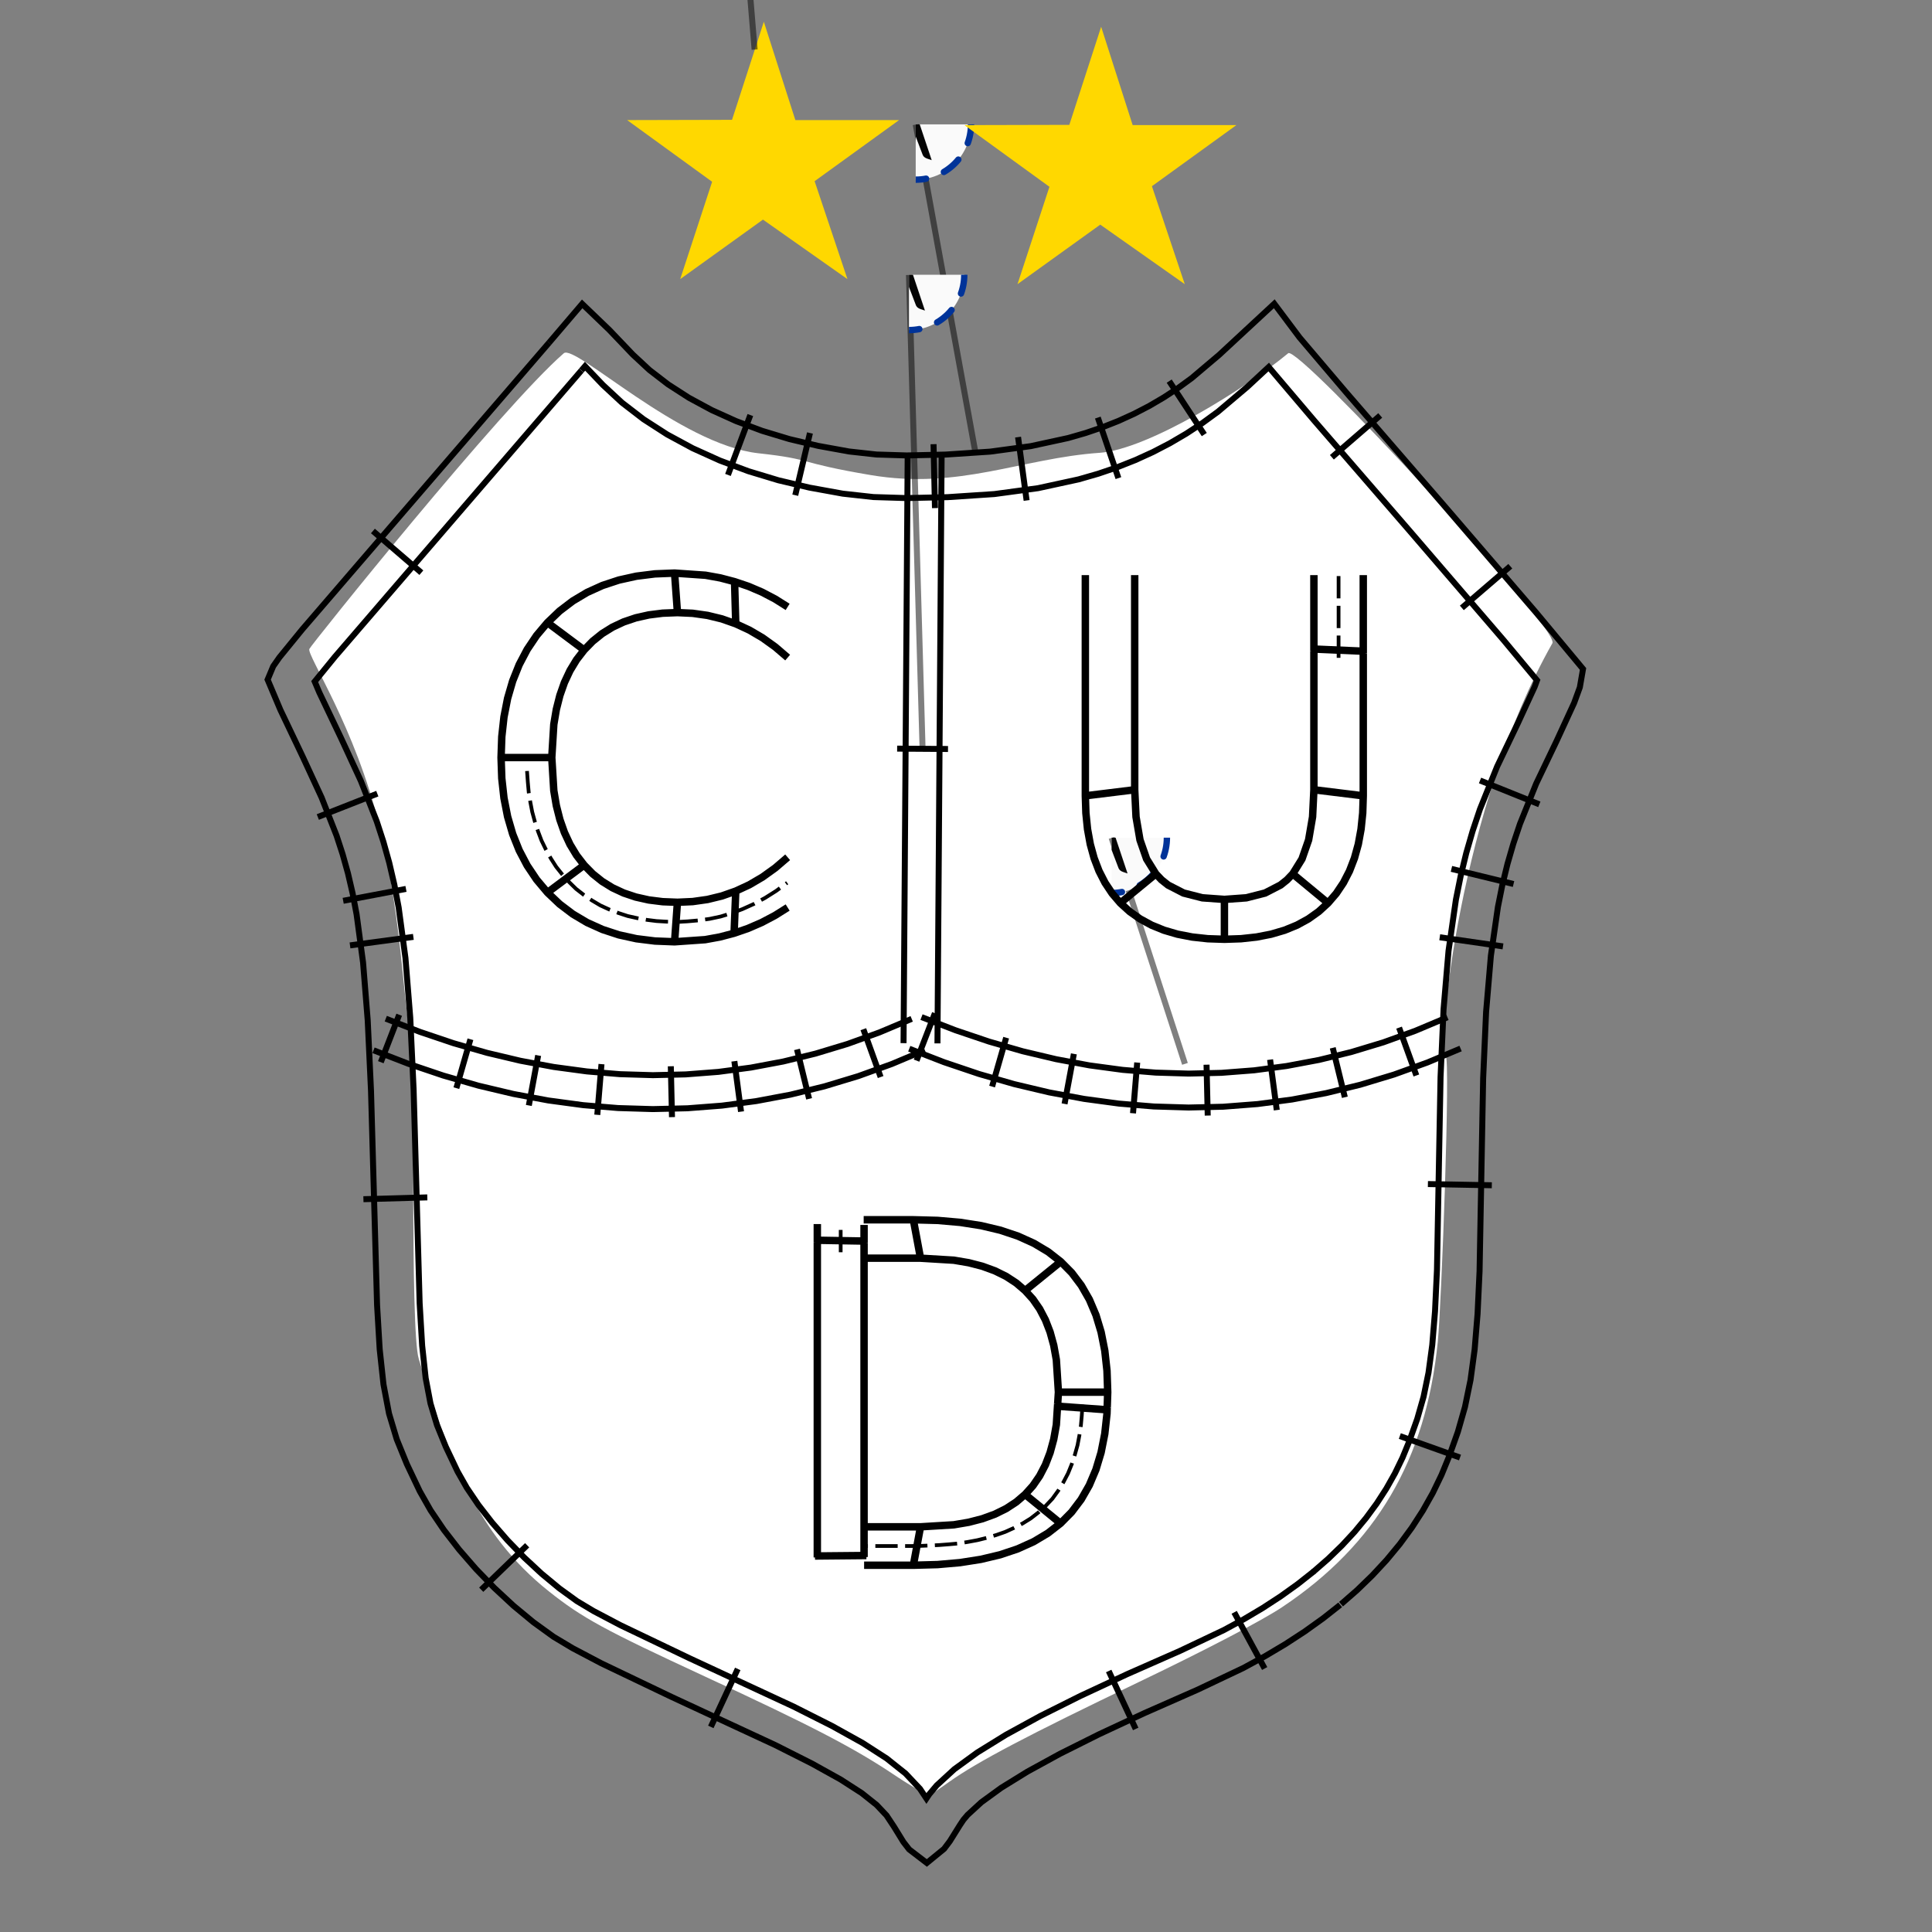 <?xml version="1.0" encoding="UTF-8" standalone="no"?>
<svg
   version="1.0"
   width="85mm"
   height="85mm"
   viewBox="0 0 240.945 240.945"
   preserveAspectRatio="xMidYMid"
   id="svg4"
   sodipodi:docname="1union-bonifacio-escudo.svg"
   inkscape:version="1.3.2 (091e20e, 2023-11-25, custom)"
   xmlns:inkscape="http://www.inkscape.org/namespaces/inkscape"
   xmlns:sodipodi="http://sodipodi.sourceforge.net/DTD/sodipodi-0.dtd"
   xmlns:xlink="http://www.w3.org/1999/xlink"
   xmlns="http://www.w3.org/2000/svg"
   xmlns:svg="http://www.w3.org/2000/svg"
   xmlns:inkstitch="http://inkstitch.org/namespace">
  <rect x="0" y="0" width="240.945" height="240.945" fill="#808080" stroke="none"/>
  <sodipodi:namedview
     id="namedview4"
     pagecolor="#ff00e7"
     bordercolor="#666666"
     borderopacity="1.0"
     inkscape:showpageshadow="2"
     inkscape:pageopacity="0.0"
     inkscape:pagecheckerboard="0"
     inkscape:deskcolor="#d1d1d1"
     inkscape:document-units="pt"
     inkscape:zoom="2.1637467"
     inkscape:cx="157.82808"
     inkscape:cy="149.97134"
     inkscape:window-width="1858"
     inkscape:window-height="1057"
     inkscape:window-x="54"
     inkscape:window-y="-8"
     inkscape:window-maximized="1"
     inkscape:current-layer="g4" />
  <defs
     id="defs4">
    <symbol
       id="inkstitch_trim">
      <title
         id="inkstitch_title9282">Trim the thread after sewing this object.</title>
      <path
         id="inkstitch_circle13405"
         d="m 9.247,-8.6e-6 c 1.8e-6,2.452 -0.974,4.804 -2.708,6.538 C 4.804,8.272 2.452,9.247 -2.1625959e-5,9.247 -2.452,9.247 -4.804,8.272 -6.538,6.538 -8.272,4.804 -9.247,2.452 -9.247,-8.6e-6 c 6e-7,-2.452 0.974,-4.804 2.708,-6.538 1.734,-1.734 4.086,-2.708 6.538,-2.708 C 5.107,-9.247 9.247,-5.107 9.247,-8.6e-6 c 0,0 0,0 0,0"
         style="opacity:1;vector-effect:none;fill:#fafafa;fill-opacity:1;fill-rule:evenodd;stroke:#003399;stroke-width:1.065;stroke-linecap:round;stroke-linejoin:miter;stroke-miterlimit:4;stroke-dasharray:3.195, 3.195;stroke-dashoffset:0;stroke-opacity:1"
         inkscape:connector-curvature="0" />
      <path
         style="color:#000000;font-style:normal;font-variant:normal;font-weight:normal;font-stretch:normal;font-size:medium;line-height:normal;font-family:sans-serif;font-variant-ligatures:normal;font-variant-position:normal;font-variant-caps:normal;font-variant-numeric:normal;font-variant-alternates:normal;font-feature-settings:normal;text-indent:0;text-align:start;text-decoration:none;text-decoration-line:none;text-decoration-style:solid;text-decoration-color:#000000;letter-spacing:normal;word-spacing:normal;text-transform:none;writing-mode:lr-tb;direction:ltr;text-orientation:mixed;dominant-baseline:auto;baseline-shift:baseline;text-anchor:start;white-space:normal;shape-padding:0;clip-rule:nonzero;display:inline;overflow:visible;visibility:visible;opacity:1;isolation:auto;mix-blend-mode:normal;color-interpolation:sRGB;color-interpolation-filters:linearRGB;solid-color:#000000;solid-opacity:1;vector-effect:none;fill:#050505;fill-opacity:1;fill-rule:evenodd;stroke:none;stroke-width:1.414;stroke-linecap:butt;stroke-linejoin:miter;stroke-miterlimit:4;stroke-dasharray:none;stroke-dashoffset:0;stroke-opacity:1;color-rendering:auto;image-rendering:auto;shape-rendering:auto;text-rendering:auto;enable-background:accumulate"
         d="m -3,-5.983 c -1.306,0 -2.375,1.069 -2.375,2.375 0,1.306 1.069,2.375 2.375,2.375 0.587,0 1.119,-0.224 1.535,-0.58 0,0 0.617,1.621 0.617,1.621 0,0 -2.299,6.018 -2.299,6.018 0.987,-0.125 1.237,-0.262 1.674,-0.975 0,0 1.33,-3.189 1.33,-3.189 0,0 1.236,3.25 1.236,3.25 0.232,0.779 0.843,0.792 1.578,1.072 0,0 -2.055,-6.143 -2.055,-6.143 0,0 0.73,-1.75 0.73,-1.75 0.428,0.417 1.011,0.676 1.652,0.676 1.306,0 2.375,-1.069 2.375,-2.375 0,-1.306 -1.069,-2.375 -2.375,-2.375 -1.062,0 -1.957,0.713 -2.258,1.68 0,0 -0.012,-0.016 -0.012,-0.016 0,0 -0.803,2.102 -0.803,2.102 0,0 -0.592,-1.766 -0.592,-1.766 -0.182,-1.128 -1.159,-2 -2.336,-2 0,0 -2e-5,-3e-5 -2e-5,-3e-5 m 0,1 c 0.765,0 1.375,0.61 1.375,1.375 0,0.765 -0.61,1.375 -1.375,1.375 -0.765,0 -1.375,-0.61 -1.375,-1.375 0,-0.765 0.61,-1.375 1.375,-1.375 0,0 0,0 0,0 m 6,0 c 0.765,0 1.375,0.61 1.375,1.375 0,0.765 -0.61,1.375 -1.375,1.375 -0.765,0 -1.375,-0.61 -1.375,-1.375 0,-0.765 0.61,-1.375 1.375,-1.375 0,0 0,0 0,0"
         id="inkstitch_path13416"
         inkscape:connector-curvature="0" />
    </symbol>
  </defs>
  <path
     style="fill:#ffffff;stroke-width:0;stroke-linejoin:bevel;stroke-miterlimit:0"
     d="m 111.579,221.387 c -5.015,-3.37 -10.39,-6.166 -23.678,-12.314 -12.531,-5.798 -15.279,-7.297 -19.458,-10.618 -9.17,-7.287 -12.488,-16.898 -16.216,-28.97 -1.125,-3.641 -0.444,-38.748 -0.807,-39.655 -1.077,-2.689 -1.115,-14.606 -4.077,-26.733 C 44.301,90.64 38.288,81.785 38.576,80.939 38.722,80.51 62.541,50.817 70.312,44.056 c 1.382,-1.203 14.446,11.401 24.292,12.474 6.967,0.759 4.592,1.129 13.955,2.713 11.094,1.877 18.845,-2.098 28.571,-2.771 6.074,-0.42 18.313,-8.091 23.528,-12.42 1.25,-1.038 33.941,34.41 32.946,36.163 -11.505,20.264 -14.496,50.794 -13.309,51.441 0.609,0.332 -0.513,30.988 -0.988,35.714 -1.478,14.69 -7.668,25.235 -19.406,33.06 -2.499,1.666 -9.561,5.357 -17.801,9.305 -13.852,6.636 -20.249,10.003 -23.739,12.496 -1.062,0.758 -2.123,1.482 -2.359,1.609 -0.236,0.127 -2.226,-0.977 -4.422,-2.453 z"
     id="path5"
     sodipodi:nodetypes="ssssssssssssssssssss" />
  <g
     transform="matrix(0.076 0 0 -0.076 -37.909 287.019)"
     fill="#000000"
     stroke="none"
     id="g4">
    <path
       id="path2"
       style="stroke:#000000;stroke-width:1px;fill:none"
       transform="matrix(9.817 0 0 -9.817 496.209 3756.92)"
       d="M92.046,55.28 71.76,78.842 50.78,103.215 46.961,107.898 45.932,109.37 44.997,111.601 47.133,116.657 50.853,124.461 54.03,131.33 56.524,137.681 57.533,140.774 58.425,143.97 59.202,147.309 59.87,150.834 60.952,158.891 61.729,168.554 62.281,180.351 62.688,194.782 63.294,216.157 63.731,223.538 64.365,229.404 65.289,234.273 66.581,238.58 68.271,242.725 70.429,247.266 72.236,250.449 74.459,253.732 77.013,257.026 79.84,260.276 82.884,263.42 86.088,266.396 89.399,269.136 92.782,271.586 95.991,273.506 100.777,276.026 112.545,281.657 129.865,289.7 136.024,292.806 140.789,295.455 144.316,297.727 146.789,299.697 148.446,301.451 149.702,303.344 151.267,305.886 152.234,307.136 155.188,309.4 158.069,307.047 159.033,305.77 160.719,303.07 161.307,302.189 161.991,301.379 164.298,299.259 167.61,296.849 171.992,294.142 177.446,291.155 183.984,287.887 191.622,284.328 200.455,280.434 208.062,276.825 211.683,274.861 215.108,272.827 218.361,270.707 221.444,268.499 224.285,266.257  M97.444,59.928 77.159,83.489 56.24,107.79 52.868,111.926 53.632,113.736 57.302,121.433 60.583,128.53 63.231,135.272 64.353,138.711 65.328,142.205 66.173,145.838 66.904,149.696 68.037,158.131 68.839,168.102 69.4,180.084 69.809,194.581 70.411,215.846 70.831,222.944 71.417,228.355 72.219,232.581 73.306,236.206 74.791,239.85 76.751,243.975 78.292,246.688 80.229,249.549 82.519,252.502 85.09,255.457 87.87,258.329 90.787,261.038 93.764,263.502 96.707,265.634 99.482,267.294 103.975,269.66 115.583,275.213 132.969,283.288 139.359,286.51 144.452,289.341 148.474,291.932 151.622,294.439 154.044,297.004 155.12,298.626 155.604,297.901 156.839,296.438 159.778,293.738 163.637,290.93 168.406,287.984 174.141,284.843 180.886,281.471 188.681,277.84 197.491,273.956 204.834,270.472 208.165,268.665 211.343,266.778 214.341,264.824 217.161,262.805 219.872,260.665  M62.599,86.755 70.697,93.726  M53.388,134.567 63.333,130.66  M57.629,148.573 68.127,146.583  M58.77,156.026 69.36,154.604  M61.011,198.451 71.692,198.148  M80.703,263.728 88.38,256.296  M119.082,286.656 123.583,276.965  M190.101,287.001 185.589,277.316  M211.66,276.899 206.565,267.507  "
       inkstitch:satin_column="true" />
    <path
       id="path3"
       style="stroke:#000000;stroke-width:1px;fill:none"
       transform="matrix(9.817 0 0 -9.817 496.209 3756.92)"
       d="M224.42,266.146 227.09,263.817 229.65,261.339 232.034,258.77 234.238,256.108 236.26,253.354 238.099,250.509 239.752,247.572 241.217,244.546 242.484,241.458 243.955,237.333 245.145,233.158 246.069,228.665 246.756,223.588 247.245,217.64 247.58,210.493 247.934,191.409 248.18,178.241 248.672,167.15 249.474,157.74 250.649,149.595 251.385,145.936 252.243,142.42 253.225,139.024 254.332,135.725 257.034,129.011 260.444,121.886 263.39,115.494 264.343,112.884 264.875,109.82 257.018,100.376 241.371,82.178 225.27,63.573 217.502,54.427 213.263,48.774 204.048,57.322 199.467,61.197 197.182,62.865 194.804,64.426 192.359,65.859 189.836,67.168 187.227,68.356 184.521,69.427 181.711,70.383 178.823,71.215 172.554,72.575 165.768,73.491 158.341,73.982 151.836,74.128 146.771,73.973 142.169,73.464 137.01,72.527 132.223,71.395 127.646,70.011 123.297,68.385 119.209,66.537 115.413,64.485 111.942,62.249 108.826,59.85 106.038,57.261 102.122,53.157 97.578,48.793 92.035,55.293  M219.738,260.777 222.269,258.569 224.559,256.354 226.675,254.073 228.619,251.725 230.393,249.31 231.998,246.825 233.437,244.27 234.71,241.64 235.83,238.909 237.168,235.158 238.222,231.462 239.043,227.469 239.672,222.819 240.136,217.181 240.46,210.26 240.812,191.276 241.06,178.016 241.562,166.689 242.393,156.928 243.627,148.383 244.43,144.389 245.358,140.585 246.424,136.9 247.645,133.26 250.51,126.141 253.997,118.857 256.798,112.777 257.186,111.716 251.579,104.977 235.977,86.831 219.862,68.209 212.337,59.349 208.773,62.655 203.873,66.8 201.239,68.723 198.562,70.48 195.802,72.097 192.955,73.575 190.016,74.914 186.98,76.115 183.844,77.181 180.566,78.125 173.788,79.597 166.48,80.583 158.656,81.1 151.807,81.254 146.27,81.084 141.14,80.517 135.553,79.502 130.37,78.277 125.365,76.763 120.58,74.974 116.044,72.924 111.785,70.621 107.834,68.076 104.22,65.294 101.032,62.335 98.054,59.213 97.455,59.915  M244.312,241.632 234.249,238.041  M249.628,196.12 238.945,195.921  M251.496,156.191 240.921,154.665  M253.259,145.767 242.878,143.236  M257.57,132.448 247.658,128.459  M252.72,92.646 244.618,99.612  M230.976,67.444 222.896,74.436  M195.702,61.706 201.566,70.638  M183.771,67.801 187.211,77.918  M170.439,71.064 171.868,81.653  M156.31,72.246 156.55,82.929  M135.653,70.376 133.195,80.775  M125.687,67.377 121.946,77.386  "
       inkstitch:satin_column="true" />
    <g
       id="command_group1"
       inkscape:label="Ink/Stitch Command: Trim thread after sewing this object"
       transform="matrix(9.817 0 0 -9.817 496.209 3756.92)">
      <path
         id="command_connector1"
         d="m 153.334,18.82 9.979,54.834"
         style="fill:none;stroke:#000000;stroke-width:1px;stroke-opacity:0.5"
         inkscape:connection-start="#command_use1146"
         inkscape:connection-end="#path3"
         inkscape:label="connector"
         inkscape:connector-type="polyline"
         inkscape:connector-curvature="0" />
      <use
         id="command_use1146"
         xlink:href="#inkstitch_trim"
         height="100%"
         width="100%"
         x="153.331"
         y="18.784"
         inkscape:label="command marker" />
    </g>
    <path
       id="path1"
       style="stroke:#000000;stroke-width:1px;fill:none"
       transform="matrix(9.817 0 0 -9.817 496.209 3756.92)"
       d="M62.702,173.559 68.51,175.807 74.372,177.786 80.23,179.47 86.082,180.858 91.926,181.946 97.759,182.732 103.58,183.214 109.385,183.389 115.172,183.254 120.938,182.809 126.68,182.05 132.394,180.976 138.079,179.585 143.73,177.876 149.346,175.848 154.858,173.528  M64.749,168.272 70.441,170.476 76.062,172.373 81.668,173.985 87.255,175.31 92.824,176.347 98.372,177.094 103.899,177.552 109.405,177.718 114.888,177.59 120.348,177.168 125.784,176.449 131.196,175.432 136.584,174.114 141.946,172.493 147.282,170.566 152.658,168.303  M63.92,175.55 66.99,167.62  M76.549,179.887 78.899,171.714  M88.661,182.78 90.218,174.42  M100.104,184.348 100.805,175.874  M112.591,184.732 112.394,176.23  M124.132,183.816 123.018,175.385  M135.51,181.672 133.489,173.412  M147.466,178.034 144.577,170.036  "
       inkstitch:satin_column="true" />
    <path
       id="path4"
       style="stroke:#000000;stroke-width:1px;fill:none"
       transform="matrix(9.817 0 0 -9.817 496.209 3756.92)"
       d="M152.251,173.297 158.059,175.545 163.921,177.524 169.779,179.208 175.631,180.596 181.475,181.684 187.308,182.47 193.129,182.952 198.935,183.127 204.721,182.992 210.487,182.546 216.229,181.787 221.943,180.713 227.628,179.323 233.279,177.614 238.895,175.586 244.407,173.266  M154.298,168.01 159.99,170.213 165.612,172.111 171.217,173.723 176.804,175.047 182.373,176.084 187.921,176.832 193.449,177.29 198.954,177.455 204.437,177.328 209.897,176.906 215.333,176.187 220.745,175.17 226.133,173.852 231.495,172.231 236.832,170.304 242.207,168.041  M153.469,175.288 156.539,167.358  M166.098,179.624 168.448,171.452  M178.21,182.518 179.767,174.157  M189.653,184.086 190.354,175.611  M202.14,184.47 201.943,175.968  M213.681,183.554 212.567,175.123  M225.06,181.41 223.039,173.15  M237.015,177.772 234.127,169.774  "
       inkstitch:satin_column="true" />
    <g
       id="command_group3"
       inkscape:label="Ink/Stitch Command: Trim thread after sewing this object"
       transform="matrix(9.817 0 0 -9.817 496.209 3756.92)">
      <path
         id="command_connector3"
         d="m 186.074,138.057 12.262,37.772"
         style="fill:none;stroke:#000000;stroke-width:1px;stroke-opacity:0.5"
         inkscape:connection-start="#command_use9084"
         inkscape:connection-end="#path4"
         inkscape:label="connector"
         inkscape:connector-type="polyline"
         inkscape:connector-curvature="0" />
      <use
         id="command_use9084"
         xlink:href="#inkstitch_trim"
         height="100%"
         width="100%"
         x="186.071"
         y="138.021"
         inkscape:label="command marker" />
    </g>
    <path
       id="path6"
       style="stroke:#000000;stroke-width:1px;fill:none"
       d="M156.965,172.406 157.659,73.966  M151.296,172.366 151.989,73.926  M158.729,123.196 150.225,123.136  "
       inkstitch:satin_column="true"
       transform="matrix(9.817 0 0 -9.817 496.209 3756.92)" />
    <g
       id="command_group4"
       inkscape:label="Ink/Stitch Command: Trim thread after sewing this object"
       transform="matrix(9.817 0 0 -9.817 496.209 3756.92)">
      <path
         id="command_connector4"
         d="m 152.203,43.963 2.274,79.203"
         style="fill:none;stroke:#000000;stroke-width:1px;stroke-opacity:0.5"
         inkscape:connection-start="#command_use7899"
         inkscape:connection-end="#path6"
         inkscape:label="connector"
         inkscape:connector-type="polyline"
         inkscape:connector-curvature="0" />
      <use
         id="command_use7899"
         xlink:href="#inkstitch_trim"
         height="100%"
         width="100%"
         x="152.201"
         y="43.927"
         inkscape:label="command marker" />
    </g>
  </g>
  <g
     inkscape:label="Letras de Ink/Stitch"
     transform="matrix(2.335 0 0 2.335 135.503 116.147)"
     id="g4859"
     inkstitch:lettering="{&quot;text&quot;: &quot;U&quot;, &quot;back_and_forth&quot;: false, &quot;font&quot;: &quot;small_font&quot;, &quot;scale&quot;: 100, &quot;trim_option&quot;: 3, &quot;use_trim_symbols&quot;: false}">
    <g
       inkscape:label="U"
       id="g4545">
      <g
         id="glyph"
         inkscape:label="U">
        <path
           id="autosatin2"
           style="font-style:normal;font-variant:normal;font-weight:normal;font-stretch:normal;font-size:106.667px;line-height:100%;font-family:sans-serif;-inkscape-font-specification:sans-serif;font-variant-ligatures:normal;font-variant-position:normal;font-variant-caps:normal;font-variant-numeric:normal;font-variant-alternates:normal;font-feature-settings:normal;text-indent:0;text-align:start;text-decoration:none;text-decoration-line:none;text-decoration-style:solid;text-decoration-color:#000000;letter-spacing:50px;word-spacing:0px;text-transform:none;writing-mode:lr-tb;direction:ltr;text-orientation:mixed;dominant-baseline:auto;baseline-shift:baseline;text-anchor:start;white-space:normal;shape-padding:0;fill:none;fill-opacity:1;stroke:#000000;stroke-width:1px;stroke-linecap:butt;stroke-linejoin:miter;stroke-miterlimit:4;stroke-dasharray:none;stroke-dashoffset:0;stroke-opacity:1"
           d="m 153.421,80.764 v 29.693 l 0.074,2.315 0.221,2.169 0.368,2.022 0.515,1.876 0.662,1.731 0.81,1.583 0.957,1.438 1.104,1.292 1.256,1.142 1.397,0.99 1.539,0.838 1.679,0.685 1.821,0.533 1.962,0.381 2.103,0.229 2.243,0.076 2.236,-0.076 2.095,-0.229 1.953,-0.381 1.812,-0.533 1.672,-0.685 1.53,-0.838 1.389,-0.99 1.249,-1.142 1.111,-1.292 0.964,-1.438 0.815,-1.583 0.667,-1.731 0.519,-1.876 0.37,-2.022 0.223,-2.169 0.074,-2.315 V 91.3 M 160.062,80.764 v 28.875 l 0.178,3.652 0.533,3.103 0.89,2.556 1.245,2.007 0.766,0.805 0.877,0.698 2.086,1.073 2.527,0.644 2.968,0.215 2.955,-0.215 2.516,-0.644 2.08,-1.073 0.875,-0.698 0.766,-0.805 1.245,-2.007 0.89,-2.556 0.533,-3.103 0.178,-3.652 V 91.01 m -31.081,19.488 7.305,-0.9 m -2.501,15.481 5.253,-4.318 m 8.986,9.264 v -5.901 m 14.173,0.955 -5.218,-4.318 m 10.056,-10.263 -7.305,-0.9"
           inkscape:connector-curvature="0"
           sodipodi:nodetypes="cscscsccscscsc"
           inkstitch:zigzag_underlay="False"
           inkstitch:contour_underlay="False"
           inkstitch:center_walk_underlay_stitch_length_mm="1.2"
           inkstitch:center_walk_underlay="True"
           inkstitch:pull_compensation_mm="0.2"
           inkstitch:satin_column="True"
           inkstitch:zigzag_spacing_mm="0.4"
           inkstitch:fill_underlay="False"
           inkstitch:reverse_rails="none"
           transform="matrix(0.397 0 0 0.397 -60.971 -51.088)"
           inkscape:label="AutoSatinado 1" />
        <path
           d="m 187.49,91.892 v -0.737 -1.491 -1.481 0 -0.01 -1.491 -1.491 -0.717 0 -0.774 -1.491 -1.445"
           style="font-style:normal;font-variant:normal;font-weight:normal;font-stretch:normal;font-size:106.667px;line-height:100%;font-family:sans-serif;-inkscape-font-specification:sans-serif;font-variant-ligatures:normal;font-variant-position:normal;font-variant-caps:normal;font-variant-numeric:normal;font-variant-alternates:normal;font-feature-settings:normal;text-indent:0;text-align:start;text-decoration:none;text-decoration-line:none;text-decoration-style:solid;text-decoration-color:#000000;letter-spacing:50px;word-spacing:0px;text-transform:none;writing-mode:lr-tb;direction:ltr;text-orientation:mixed;dominant-baseline:auto;baseline-shift:baseline;text-anchor:start;white-space:normal;shape-padding:0;fill:none;fill-opacity:1;stroke:#000000;stroke-width:0.5px;stroke-linecap:butt;stroke-linejoin:miter;stroke-miterlimit:4;stroke-dasharray:3, 1;stroke-dashoffset:0;stroke-opacity:1"
           inkstitch:running_stitch_length_mm="1.2"
           transform="matrix(0.397 0 0 0.397 -60.971 -51.088)"
           id="autosatinrun2"
           inkscape:label="AutoSatinar Puntada corriente 2" />
        <path
           id="autosatin3_3357"
           style="font-style:normal;font-variant:normal;font-weight:normal;font-stretch:normal;font-size:106.667px;line-height:100%;font-family:sans-serif;-inkscape-font-specification:sans-serif;font-variant-ligatures:normal;font-variant-position:normal;font-variant-caps:normal;font-variant-numeric:normal;font-variant-alternates:normal;font-feature-settings:normal;text-indent:0;text-align:start;text-decoration:none;text-decoration-line:none;text-decoration-style:solid;text-decoration-color:#000000;letter-spacing:50px;word-spacing:0px;text-transform:none;writing-mode:lr-tb;direction:ltr;text-orientation:mixed;dominant-baseline:auto;baseline-shift:baseline;text-anchor:start;white-space:normal;shape-padding:0;fill:none;fill-opacity:1;stroke:#000000;stroke-width:1px;stroke-linecap:butt;stroke-linejoin:miter;stroke-miterlimit:4;stroke-dasharray:none;stroke-dashoffset:0;stroke-opacity:1"
           d="m 184.17,80.764 v 10.246 m 6.641,-10.246 V 91.3 m 0.332,-0.285 -7.305,-0.319"
           inkscape:connector-curvature="0"
           sodipodi:nodetypes="cscscsccscscsc"
           inkstitch:zigzag_underlay="False"
           inkstitch:contour_underlay="False"
           inkstitch:center_walk_underlay_stitch_length_mm="1.2"
           inkstitch:center_walk_underlay="True"
           inkstitch:pull_compensation_mm="0.2"
           inkstitch:satin_column="True"
           inkstitch:zigzag_spacing_mm="0.4"
           inkstitch:fill_underlay="False"
           inkstitch:reverse_rails="none"
           transform="matrix(0.397 0 0 0.397 -60.971 -51.088)"
           inkscape:label="AutoSatinado 3"
           inkstitch:trim_after="true" />
      </g>
    </g>
  </g>
  <g
     inkscape:label="Letras de Ink/Stitch"
     transform="matrix(2.22 0 0 2.22 101.939 194.768)"
     id="g9330"
     inkstitch:lettering="{&quot;text&quot;: &quot;D&quot;, &quot;back_and_forth&quot;: false, &quot;font&quot;: &quot;small_font&quot;, &quot;scale&quot;: 100, &quot;trim_option&quot;: 3, &quot;use_trim_symbols&quot;: false}">
    <g
       inkscape:label="D"
       id="g4122">
      <g
         id="g6"
         inkscape:label="D">
        <path
           id="autosatin1"
           style="font-style:normal;font-variant:normal;font-weight:normal;font-stretch:normal;font-size:106.667px;line-height:100%;font-family:sans-serif;-inkscape-font-specification:sans-serif;font-variant-ligatures:normal;font-variant-position:normal;font-variant-caps:normal;font-variant-numeric:normal;font-variant-alternates:normal;font-feature-settings:normal;text-indent:0;text-align:start;text-decoration:none;text-decoration-line:none;text-decoration-style:solid;text-decoration-color:#000000;letter-spacing:50px;word-spacing:0px;text-transform:none;writing-mode:lr-tb;direction:ltr;text-orientation:mixed;dominant-baseline:auto;baseline-shift:baseline;text-anchor:start;white-space:normal;shape-padding:0;fill:none;fill-opacity:1;stroke:#000000;stroke-width:1px;stroke-linecap:butt;stroke-linejoin:miter;stroke-miterlimit:4;stroke-dasharray:none;stroke-dashoffset:0;stroke-opacity:1"
           d="m 117.258,212.704 v -42.331 m 6.282,42.272 V 170.48 m -6.596,42.027 6.91,-0.065"
           inkscape:connector-curvature="0"
           inkstitch:zigzag_spacing_mm="0.4"
           inkstitch:satin_column="True"
           inkstitch:pull_compensation_mm="0.2"
           inkstitch:center_walk_underlay="True"
           inkstitch:center_walk_underlay_stitch_length_mm="1.2"
           inkstitch:contour_underlay="False"
           inkstitch:zigzag_underlay="False"
           inkstitch:fill_underlay="False"
           inkstitch:reverse_rails="none"
           transform="matrix(0.418 0 0 0.418 -49.018 -89.15)"
           inkscape:label="AutoSatinado 1" />
        <path
           d="m 120.399,171.683 v -1.256 -1.509 -0.961"
           style="font-style:normal;font-variant:normal;font-weight:normal;font-stretch:normal;font-size:106.667px;line-height:100%;font-family:sans-serif;-inkscape-font-specification:sans-serif;font-variant-ligatures:normal;font-variant-position:normal;font-variant-caps:normal;font-variant-numeric:normal;font-variant-alternates:normal;font-feature-settings:normal;text-indent:0;text-align:start;text-decoration:none;text-decoration-line:none;text-decoration-style:solid;text-decoration-color:#000000;letter-spacing:50px;word-spacing:0px;text-transform:none;writing-mode:lr-tb;direction:ltr;text-orientation:mixed;dominant-baseline:auto;baseline-shift:baseline;text-anchor:start;white-space:normal;shape-padding:0;fill:none;fill-opacity:1;stroke:#000000;stroke-width:0.5px;stroke-linecap:butt;stroke-linejoin:miter;stroke-miterlimit:4;stroke-dasharray:3, 1;stroke-dashoffset:0;stroke-opacity:1"
           inkstitch:running_stitch_length_mm="1.2"
           transform="matrix(0.418 0 0 0.418 -49.018 -89.15)"
           id="autosatinrun3"
           inkscape:label="AutoSatinar Puntada corriente 2" />
        <path
           id="autosatin4"
           style="font-style:normal;font-variant:normal;font-weight:normal;font-stretch:normal;font-size:106.667px;line-height:100%;font-family:sans-serif;-inkscape-font-specification:sans-serif;font-variant-ligatures:normal;font-variant-position:normal;font-variant-caps:normal;font-variant-numeric:normal;font-variant-alternates:normal;font-feature-settings:normal;text-indent:0;text-align:start;text-decoration:none;text-decoration-line:none;text-decoration-style:solid;text-decoration-color:#000000;letter-spacing:50px;word-spacing:0px;text-transform:none;writing-mode:lr-tb;direction:ltr;text-orientation:mixed;dominant-baseline:auto;baseline-shift:baseline;text-anchor:start;white-space:normal;shape-padding:0;fill:none;fill-opacity:1;stroke:#000000;stroke-width:1px;stroke-linecap:butt;stroke-linejoin:miter;stroke-miterlimit:4;stroke-dasharray:none;stroke-dashoffset:0;stroke-opacity:1"
           d="m 123.54,168.015 v 2.465 m -6.282,-2.582 v 2.475 m -0.314,-0.305 6.91,0.117"
           inkscape:connector-curvature="0"
           inkstitch:zigzag_spacing_mm="0.4"
           inkstitch:satin_column="True"
           inkstitch:pull_compensation_mm="0.2"
           inkstitch:center_walk_underlay="True"
           inkstitch:center_walk_underlay_stitch_length_mm="1.2"
           inkstitch:contour_underlay="False"
           inkstitch:zigzag_underlay="False"
           inkstitch:fill_underlay="False"
           inkstitch:reverse_rails="none"
           transform="matrix(0.418 0 0 0.418 -49.018 -89.15)"
           inkscape:label="AutoSatinado 3" />
        <path
           id="autosatin5"
           style="font-style:normal;font-variant:normal;font-weight:normal;font-stretch:normal;font-size:106.667px;line-height:100%;font-family:sans-serif;-inkscape-font-specification:sans-serif;font-variant-ligatures:normal;font-variant-position:normal;font-variant-caps:normal;font-variant-numeric:normal;font-variant-alternates:normal;font-feature-settings:normal;text-indent:0;text-align:start;text-decoration:none;text-decoration-line:none;text-decoration-style:solid;text-decoration-color:#000000;letter-spacing:50px;word-spacing:0px;text-transform:none;writing-mode:lr-tb;direction:ltr;text-orientation:mixed;dominant-baseline:auto;baseline-shift:baseline;text-anchor:start;white-space:normal;shape-padding:0;fill:none;fill-opacity:1;stroke:#000000;stroke-width:1px;stroke-linecap:butt;stroke-linejoin:miter;stroke-miterlimit:4;stroke-dasharray:none;stroke-dashoffset:0;stroke-opacity:1"
           d="m 123.488,167.319 h 6.676 l 3.262,0.087 3.037,0.264 2.813,0.44 2.589,0.616 2.364,0.791 2.139,0.968 1.915,1.143 1.69,1.319 1.48,1.499 1.282,1.697 1.085,1.895 0.888,2.093 0.69,2.291 0.494,2.49 0.296,2.688 0.098,2.886 -0.071,2.071 m -32.676,-20.076 h 7.588 l 4.482,0.272 1.999,0.34 1.838,0.476 1.676,0.612 1.515,0.749 1.354,0.884 1.192,1.02 1.05,1.159 0.909,1.316 0.77,1.472 0.63,1.628 0.49,1.785 0.35,1.941 0.279,4.351 -0.101,1.589 m -19.444,-25.015 1.059,5.679 m 19.038,0.014 -5.269,4.276 m 11.673,13.457 h -7.287"
           inkscape:connector-curvature="0"
           inkstitch:zigzag_spacing_mm="0.4"
           inkstitch:satin_column="True"
           inkstitch:pull_compensation_mm="0.2"
           inkstitch:center_walk_underlay="True"
           inkstitch:center_walk_underlay_stitch_length_mm="1.2"
           inkstitch:contour_underlay="False"
           inkstitch:zigzag_underlay="False"
           inkstitch:fill_underlay="False"
           inkstitch:reverse_rails="none"
           transform="matrix(0.418 0 0 0.418 -49.018 -89.15)"
           inkscape:label="AutoSatinado 4" />
        <path
           d="m 152.895,192.168 -0.007,0.148 -0.089,1.334 -0.119,1.331 -0.125,0.821 v 0 l -0.076,0.498 -0.249,1.314 -0.362,1.286 -0.148,0.452 v 0 l -0.267,0.816 -0.503,1.239 -0.619,1.183 -0.063,0.104 v 0 l -0.633,1.034 -0.784,1.082 -0.757,0.804 v 0 l -0.159,0.168 -0.975,0.881 -1.025,0.795 -0.689,0.427 v 0 l -0.414,0.257 -1.153,0.594 -1.182,0.535 -0.539,0.188 v 0 l -0.687,0.239 -1.243,0.371 -1.261,0.311 -0.323,0.06 v 0 l -0.953,0.176 -1.281,0.208 -1.293,0.115 -0.088,0.007 v 0 l -1.207,0.092 -1.297,0.06 -1.143,0.047 v 0 l -0.154,0.006 -1.49,0.016 h -1.415 -0.593 v 0 h -0.822 -1.415 -1.416"
           style="font-style:normal;font-variant:normal;font-weight:normal;font-stretch:normal;font-size:106.667px;line-height:100%;font-family:sans-serif;-inkscape-font-specification:sans-serif;font-variant-ligatures:normal;font-variant-position:normal;font-variant-caps:normal;font-variant-numeric:normal;font-variant-alternates:normal;font-feature-settings:normal;text-indent:0;text-align:start;text-decoration:none;text-decoration-line:none;text-decoration-style:solid;text-decoration-color:#000000;letter-spacing:50px;word-spacing:0px;text-transform:none;writing-mode:lr-tb;direction:ltr;text-orientation:mixed;dominant-baseline:auto;baseline-shift:baseline;text-anchor:start;white-space:normal;shape-padding:0;fill:none;fill-opacity:1;stroke:#000000;stroke-width:0.5px;stroke-linecap:butt;stroke-linejoin:miter;stroke-miterlimit:4;stroke-dasharray:3, 1;stroke-dashoffset:0;stroke-opacity:1"
           inkstitch:running_stitch_length_mm="1.2"
           transform="matrix(0.418 0 0 0.418 -49.018 -89.15)"
           id="autosatinrun4"
           inkscape:label="AutoSatinar Puntada corriente 5" />
        <path
           id="autosatin6_7420"
           style="font-style:normal;font-variant:normal;font-weight:normal;font-stretch:normal;font-size:106.667px;line-height:100%;font-family:sans-serif;-inkscape-font-specification:sans-serif;font-variant-ligatures:normal;font-variant-position:normal;font-variant-caps:normal;font-variant-numeric:normal;font-variant-alternates:normal;font-feature-settings:normal;text-indent:0;text-align:start;text-decoration:none;text-decoration-line:none;text-decoration-style:solid;text-decoration-color:#000000;letter-spacing:50px;word-spacing:0px;text-transform:none;writing-mode:lr-tb;direction:ltr;text-orientation:mixed;dominant-baseline:auto;baseline-shift:baseline;text-anchor:start;white-space:normal;shape-padding:0;fill:none;fill-opacity:1;stroke:#000000;stroke-width:1px;stroke-linecap:butt;stroke-linejoin:miter;stroke-miterlimit:4;stroke-dasharray:none;stroke-dashoffset:0;stroke-opacity:1"
           d="m 123.539,208.585 h 7.588 l 4.482,-0.272 1.999,-0.34 1.838,-0.476 1.676,-0.612 1.515,-0.749 1.354,-0.884 1.192,-1.02 1.05,-1.167 0.909,-1.325 0.77,-1.482 0.63,-1.639 0.49,-1.797 0.35,-1.955 0.178,-2.792 m -26.014,21.673 h 6.618 l 3.248,-0.088 3.026,-0.264 2.805,-0.44 2.583,-0.615 2.361,-0.792 2.14,-0.967 1.918,-1.144 1.697,-1.319 1.487,-1.507 1.289,-1.706 1.09,-1.905 0.892,-2.105 0.694,-2.303 0.496,-2.503 0.297,-2.702 0.028,-0.831 m -6.035,15.756 -5.235,-4.276 m -14.829,9.969 1.059,-5.679 m 25.363,-15.446 -7.33,-0.53"
           inkscape:connector-curvature="0"
           inkstitch:zigzag_spacing_mm="0.4"
           inkstitch:satin_column="True"
           inkstitch:pull_compensation_mm="0.2"
           inkstitch:center_walk_underlay="True"
           inkstitch:center_walk_underlay_stitch_length_mm="1.2"
           inkstitch:contour_underlay="False"
           inkstitch:zigzag_underlay="False"
           inkstitch:fill_underlay="False"
           inkstitch:reverse_rails="none"
           transform="matrix(0.418 0 0 0.418 -49.018 -89.15)"
           inkscape:label="AutoSatinado 6"
           inkstitch:trim_after="true" />
      </g>
    </g>
  </g>
  <g
     inkscape:label="Letras de Ink/Stitch"
     transform="matrix(2.282 0 0 2.282 62.444 115.937)"
     id="g9114"
     inkstitch:lettering="{&quot;text&quot;: &quot;C&quot;, &quot;back_and_forth&quot;: false, &quot;font&quot;: &quot;small_font&quot;, &quot;scale&quot;: 100, &quot;trim_option&quot;: 3, &quot;use_trim_symbols&quot;: false}">
    <g
       inkscape:label="C"
       id="g3269">
      <g
         inkscape:label="C"
         id="g7">
        <path
           d="m 78.193,106.94 0.008,0.166 0.098,1.345 0.119,1.343 0.136,0.834 v 0 l 0.081,0.496 0.255,1.324 0.357,1.301 0.156,0.483 v 0 l 0.259,0.798 0.478,1.261 0.592,1.211 0.084,0.151 v 0 l 0.57,1.026 0.728,1.136 0.739,0.926 v 0 l 0.102,0.128 0.893,0.989 0.939,0.919 0.709,0.55 v 0 l 0.329,0.256 1.085,0.737 1.13,0.67 0.605,0.277 v 0 l 0.59,0.27 1.226,0.47 1.249,0.408 0.422,0.093 v 0 l 0.861,0.191 1.293,0.23 1.304,0.163 0.199,0.011 v 0 l 1.113,0.066 1.324,0.049 1.266,-0.074 v 0 l 0.236,-0.013 1.498,-0.133 1.488,-0.205 0.455,-0.097 v 0 l 1.016,-0.216 1.438,-0.438 1.093,-0.407 v 0 l 0.394,-0.147 1.525,-0.689 1.421,-0.765 v 0 l 0.089,-0.048 1.496,-0.945 1.478,-1.092"
           style="font-style:normal;font-variant:normal;font-weight:normal;font-stretch:normal;font-size:106.667px;line-height:100%;font-family:sans-serif;-inkscape-font-specification:sans-serif;font-variant-ligatures:normal;font-variant-position:normal;font-variant-caps:normal;font-variant-numeric:normal;font-variant-alternates:normal;font-feature-settings:normal;text-indent:0;text-align:start;text-decoration:none;text-decoration-line:none;text-decoration-style:solid;text-decoration-color:#000000;letter-spacing:50px;word-spacing:0px;text-transform:none;writing-mode:lr-tb;direction:ltr;text-orientation:mixed;dominant-baseline:auto;baseline-shift:baseline;text-anchor:start;white-space:normal;shape-padding:0;fill:none;fill-opacity:1;stroke:#000000;stroke-width:0.5px;stroke-linecap:butt;stroke-linejoin:miter;stroke-miterlimit:4;stroke-dasharray:3, 1;stroke-dashoffset:0;stroke-opacity:1"
           inkstitch:running_stitch_length_mm="1.2"
           transform="matrix(0.407 0 0 0.407 -30.385 -52.194)"
           id="autosatinrun1"
           inkscape:label="AutoSatinar Puntada corriente 1" />
        <path
           sodipodi:nodetypes="ccscccsccccscccscc"
           inkscape:connector-curvature="0"
           d="m 113.187,118.526 -1.658,1.422 -1.714,1.231 -1.77,1.038 -1.826,0.847 -1.867,0.657 -1.928,0.47 -1.988,0.282 -2.047,0.094 -1.986,-0.078 -1.866,-0.234 -1.746,-0.39 -1.626,-0.545 -1.506,-0.701 -1.386,-0.857 -1.266,-1.013 -1.147,-1.169 -1.019,-1.323 -0.883,-1.461 -0.747,-1.599 -0.611,-1.737 -0.475,-1.875 -0.34,-2.013 -0.272,-4.438 0.272,-4.451 0.34,-2.016 0.475,-1.876 0.611,-1.736 0.747,-1.596 0.883,-1.456 1.019,-1.316 1.147,-1.176 1.266,-1.019 1.386,-0.862 1.506,-0.706 1.626,-0.549 1.746,-0.392 1.866,-0.235 1.986,-0.078 2.047,0.094 1.988,0.282 1.928,0.469 1.867,0.657 1.826,0.847 1.77,1.039 1.714,1.231 1.658,1.422 m 0,33.56 -1.72,1.078 -1.772,0.935 -1.824,0.791 -1.875,0.648 -1.914,0.503 -1.97,0.36 -4.107,0.287 -2.637,-0.103 -2.493,-0.31 -2.349,-0.517 -2.205,-0.724 -2.062,-0.93 -1.918,-1.137 -1.774,-1.344 -1.63,-1.551 -1.461,-1.737 -1.266,-1.889 -1.071,-2.039 -0.876,-2.19 -0.682,-2.34 -0.487,-2.492 -0.292,-2.642 -0.097,-2.793 0.097,-2.801 0.292,-2.647 0.487,-2.494 0.682,-2.342 0.876,-2.189 1.071,-2.036 1.266,-1.883 1.461,-1.73 1.63,-1.558 1.774,-1.35 1.918,-1.143 2.062,-0.935 2.205,-0.727 2.349,-0.519 2.493,-0.312 2.637,-0.104 4.155,0.288 1.982,0.359 1.918,0.503 1.871,0.631 1.812,0.775 1.752,0.919 1.692,1.063 m -7.135,-3.671 0.175,6.223 m -8.241,-7.356 0.422,5.836 m -17.717,0.893 5.414,4.043 M 74.364,105.134 h 7.489 m -1.162,18.306 5.414,-4.043 m 11.88,10.741 0.422,-5.837 m 7.577,4.703 0.246,-6.223"
           style="font-style:normal;font-variant:normal;font-weight:normal;font-stretch:normal;font-size:106.667px;line-height:100%;font-family:sans-serif;-inkscape-font-specification:sans-serif;font-variant-ligatures:normal;font-variant-position:normal;font-variant-caps:normal;font-variant-numeric:normal;font-variant-alternates:normal;font-feature-settings:normal;text-indent:0;text-align:start;text-decoration:none;text-decoration-line:none;text-decoration-style:solid;text-decoration-color:#000000;letter-spacing:50px;word-spacing:0px;text-transform:none;writing-mode:lr-tb;direction:ltr;text-orientation:mixed;dominant-baseline:auto;baseline-shift:baseline;text-anchor:start;white-space:normal;shape-padding:0;fill:none;fill-opacity:1;stroke:#000000;stroke-width:1px;stroke-linecap:butt;stroke-linejoin:miter;stroke-miterlimit:4;stroke-dasharray:none;stroke-dashoffset:0;stroke-opacity:1"
           id="autosatin1_9099"
           inkstitch:zigzag_underlay="False"
           inkstitch:contour_underlay="False"
           inkstitch:center_walk_underlay="True"
           inkstitch:pull_compensation_mm="0.2"
           inkstitch:satin_column="True"
           inkstitch:zigzag_spacing_mm="0.4"
           inkstitch:center_walk_underlay_stitch_length_mm="1.2"
           inkstitch:fill_underlay="False"
           inkstitch:reverse_rails="none"
           transform="matrix(0.407 0 0 0.407 -30.385 -52.194)"
           inkscape:label="AutoSatinado 2"
           inkstitch:trim_after="true" />
      </g>
    </g>
  </g>
  <polygon
     fill-rule="evenodd"
     clip-rule="evenodd"
     fill="#ffd800"
     points="73.265,33.798 75.529,26.82 77.771,33.816 85.15,33.816 79.141,38.162 81.478,45.131 75.466,40.896 69.578,45.131 71.85,38.204 65.805,33.816 "
     id="polygon153"
     transform="matrix(1.753 0 0 1.753 -37.142 -44.303)" />
  <g
     id="command_group2"
     inkscape:label="Ink/Stitch Command: Trim thread after sewing this object"
     transform="scale(0.75, 0.75)">
    <path
       id="command_connector2"
       d="m 122.649,-26.008 2.83,34.252"
       style="fill:none;stroke:#000000;stroke-width:1px;stroke-opacity:0.5"
       inkscape:connection-start="#command_use5436"
       inkscape:connection-end="#polygon153"
       inkscape:label="connector"
       inkscape:connector-type="polyline"
       inkscape:connector-curvature="0" />
    <use
       id="command_use5436"
       xlink:href="#inkstitch_trim"
       height="100%"
       width="100%"
       x="122.646"
       y="-26.043"
       inkscape:label="command marker" />
  </g>
  <polygon
     fill-rule="evenodd"
     clip-rule="evenodd"
     fill="#ffd800"
     points="69.578,45.131 71.85,38.204 65.805,33.816 73.265,33.798 75.529,26.82 77.771,33.816 85.15,33.816 79.141,38.162 81.478,45.131 75.466,40.896 "
     id="polygon153-6"
     transform="matrix(1.753 0 0 1.753 4.925 -43.676)" />
</svg>

